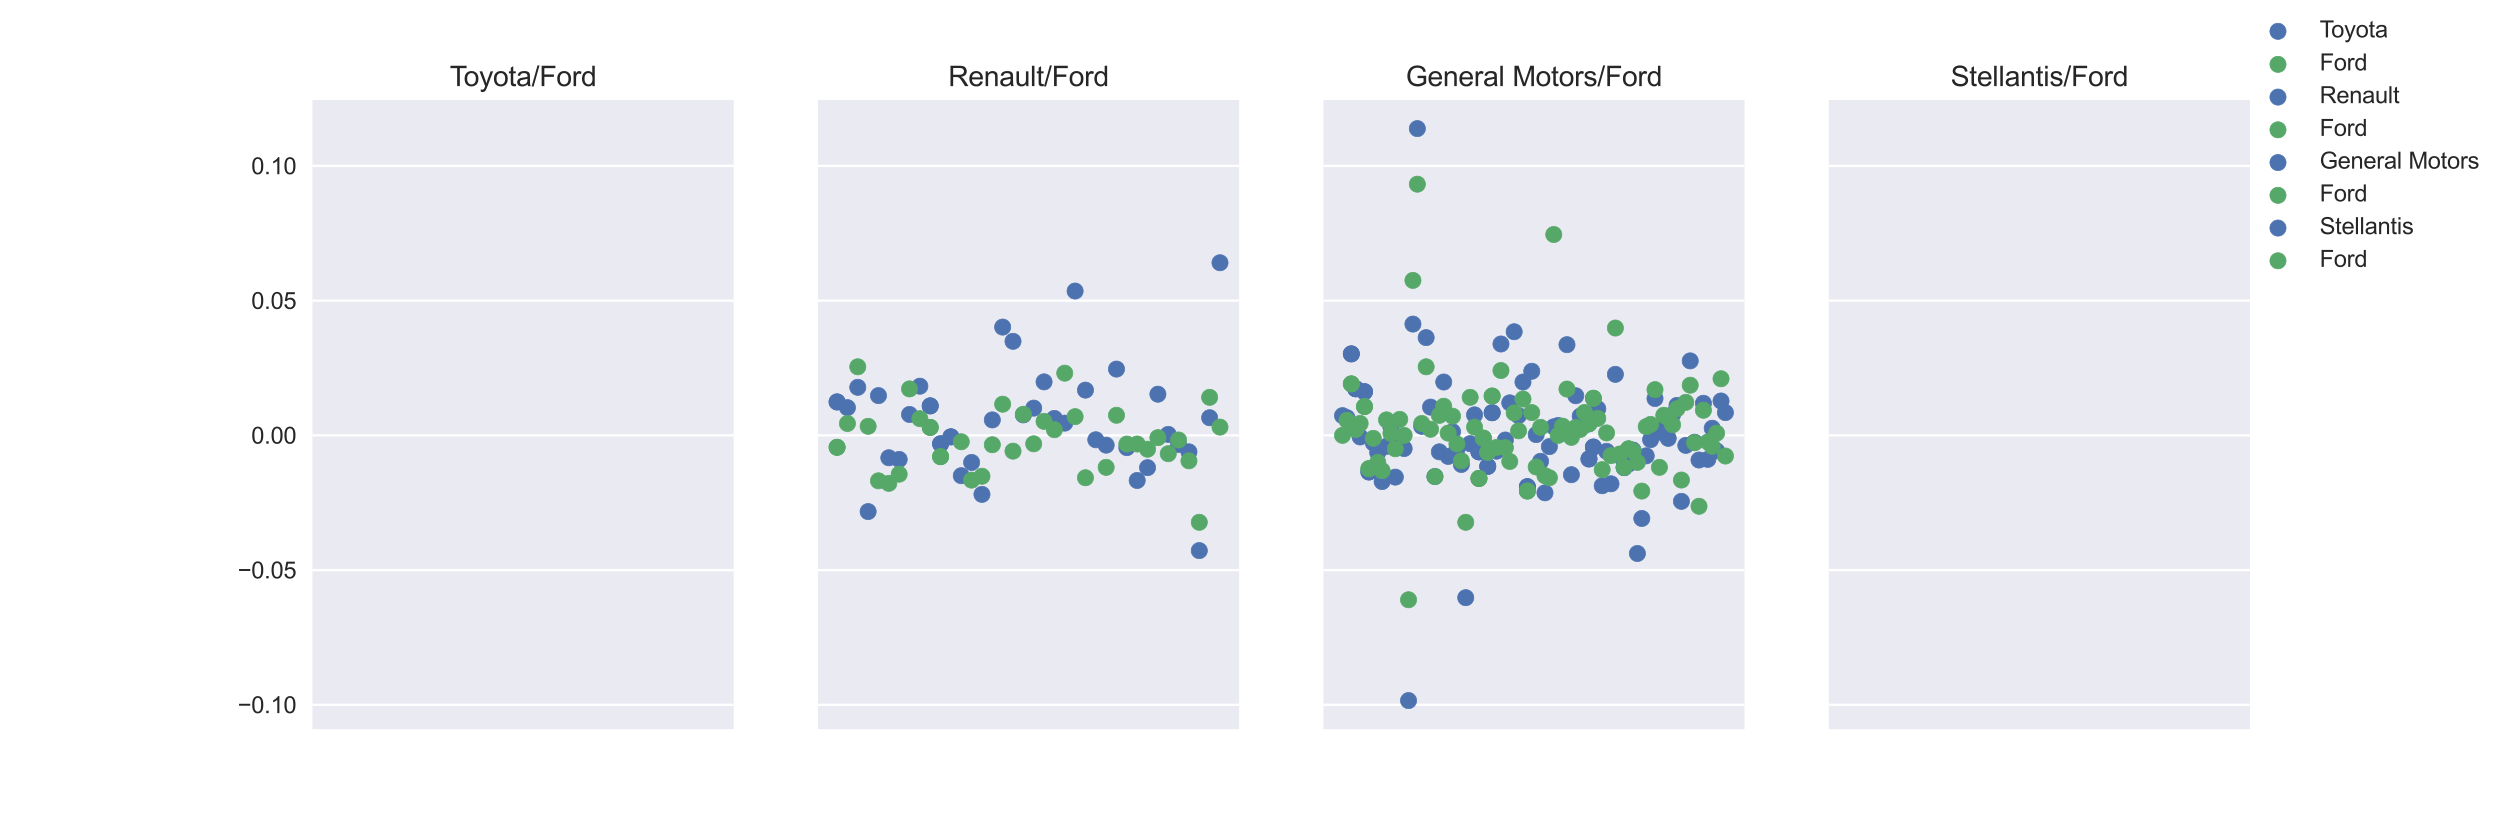 <?xml version="1.0" encoding="utf-8" standalone="no"?>
<!DOCTYPE svg PUBLIC "-//W3C//DTD SVG 1.1//EN"
  "http://www.w3.org/Graphics/SVG/1.1/DTD/svg11.dtd">
<svg height="360pt" version="1.1" viewBox="0 0 1080 360" width="1080pt" xmlns="http://www.w3.org/2000/svg" xmlns:xlink="http://www.w3.org/1999/xlink">
 <defs>
  <style type="text/css">*{stroke-linecap:butt;stroke-linejoin:round;}</style>
 </defs>
 <g id="figure_1">
  <g id="patch_1">
   <path d="M 0 360 
L 1080 360 
L 1080 0 
L 0 0 
z
" style="fill:#ffffff;"/>
  </g>
  <g id="axes_1">
   <g id="patch_2">
    <path d="M 135 315 
L 316.957 315 
L 316.957 43.2 
L 135 43.2 
z
" style="fill:#eaeaf2;"/>
   </g>
   <g id="matplotlib.axis_1">
    <g id="ytick_1">
     <g id="line2d_1">
      <path clip-path="url(#p68b936bb75)" d="M 135 304.484 
L 316.957 304.484 
" style="fill:none;stroke:#ffffff;stroke-linecap:round;"/>
     </g>
     <g id="line2d_2"/>
     <g id="text_1">
      <!-- −0.10 -->
      <g style="fill:#262626;" transform="translate(102.698 308.063)scale(0.1 -0.1)">
       <defs>
        <path d="M 3381 1997 
L 356 1997 
L 356 2522 
L 3381 2522 
L 3381 1997 
z
" id="ArialMT-2212" transform="scale(0.016)"/>
        <path d="M 266 2259 
Q 266 3072 433 3567 
Q 600 4063 929 4331 
Q 1259 4600 1759 4600 
Q 2128 4600 2406 4451 
Q 2684 4303 2865 4023 
Q 3047 3744 3150 3342 
Q 3253 2941 3253 2259 
Q 3253 1453 3087 958 
Q 2922 463 2592 192 
Q 2263 -78 1759 -78 
Q 1097 -78 719 397 
Q 266 969 266 2259 
z
M 844 2259 
Q 844 1131 1108 757 
Q 1372 384 1759 384 
Q 2147 384 2411 759 
Q 2675 1134 2675 2259 
Q 2675 3391 2411 3762 
Q 2147 4134 1753 4134 
Q 1366 4134 1134 3806 
Q 844 3388 844 2259 
z
" id="ArialMT-30" transform="scale(0.016)"/>
        <path d="M 581 0 
L 581 641 
L 1222 641 
L 1222 0 
L 581 0 
z
" id="ArialMT-2e" transform="scale(0.016)"/>
        <path d="M 2384 0 
L 1822 0 
L 1822 3584 
Q 1619 3391 1289 3197 
Q 959 3003 697 2906 
L 697 3450 
Q 1169 3672 1522 3987 
Q 1875 4303 2022 4600 
L 2384 4600 
L 2384 0 
z
" id="ArialMT-31" transform="scale(0.016)"/>
       </defs>
       <use xlink:href="#ArialMT-2212"/>
       <use x="58.398" xlink:href="#ArialMT-30"/>
       <use x="114.014" xlink:href="#ArialMT-2e"/>
       <use x="141.797" xlink:href="#ArialMT-31"/>
       <use x="197.412" xlink:href="#ArialMT-30"/>
      </g>
     </g>
    </g>
    <g id="ytick_2">
     <g id="line2d_3">
      <path clip-path="url(#p68b936bb75)" d="M 135 246.281 
L 316.957 246.281 
" style="fill:none;stroke:#ffffff;stroke-linecap:round;"/>
     </g>
     <g id="line2d_4"/>
     <g id="text_2">
      <!-- −0.05 -->
      <g style="fill:#262626;" transform="translate(102.698 249.86)scale(0.1 -0.1)">
       <defs>
        <path d="M 266 1200 
L 856 1250 
Q 922 819 1161 601 
Q 1400 384 1738 384 
Q 2144 384 2425 690 
Q 2706 997 2706 1503 
Q 2706 1984 2436 2262 
Q 2166 2541 1728 2541 
Q 1456 2541 1237 2417 
Q 1019 2294 894 2097 
L 366 2166 
L 809 4519 
L 3088 4519 
L 3088 3981 
L 1259 3981 
L 1013 2750 
Q 1425 3038 1878 3038 
Q 2478 3038 2890 2622 
Q 3303 2206 3303 1553 
Q 3303 931 2941 478 
Q 2500 -78 1738 -78 
Q 1113 -78 717 272 
Q 322 622 266 1200 
z
" id="ArialMT-35" transform="scale(0.016)"/>
       </defs>
       <use xlink:href="#ArialMT-2212"/>
       <use x="58.398" xlink:href="#ArialMT-30"/>
       <use x="114.014" xlink:href="#ArialMT-2e"/>
       <use x="141.797" xlink:href="#ArialMT-30"/>
       <use x="197.412" xlink:href="#ArialMT-35"/>
      </g>
     </g>
    </g>
    <g id="ytick_3">
     <g id="line2d_5">
      <path clip-path="url(#p68b936bb75)" d="M 135 188.078 
L 316.957 188.078 
" style="fill:none;stroke:#ffffff;stroke-linecap:round;"/>
     </g>
     <g id="line2d_6"/>
     <g id="text_3">
      <!-- 0.00 -->
      <g style="fill:#262626;" transform="translate(108.539 191.657)scale(0.1 -0.1)">
       <use xlink:href="#ArialMT-30"/>
       <use x="55.615" xlink:href="#ArialMT-2e"/>
       <use x="83.398" xlink:href="#ArialMT-30"/>
       <use x="139.014" xlink:href="#ArialMT-30"/>
      </g>
     </g>
    </g>
    <g id="ytick_4">
     <g id="line2d_7">
      <path clip-path="url(#p68b936bb75)" d="M 135 129.875 
L 316.957 129.875 
" style="fill:none;stroke:#ffffff;stroke-linecap:round;"/>
     </g>
     <g id="line2d_8"/>
     <g id="text_4">
      <!-- 0.05 -->
      <g style="fill:#262626;" transform="translate(108.539 133.454)scale(0.1 -0.1)">
       <use xlink:href="#ArialMT-30"/>
       <use x="55.615" xlink:href="#ArialMT-2e"/>
       <use x="83.398" xlink:href="#ArialMT-30"/>
       <use x="139.014" xlink:href="#ArialMT-35"/>
      </g>
     </g>
    </g>
    <g id="ytick_5">
     <g id="line2d_9">
      <path clip-path="url(#p68b936bb75)" d="M 135 71.672 
L 316.957 71.672 
" style="fill:none;stroke:#ffffff;stroke-linecap:round;"/>
     </g>
     <g id="line2d_10"/>
     <g id="text_5">
      <!-- 0.10 -->
      <g style="fill:#262626;" transform="translate(108.539 75.251)scale(0.1 -0.1)">
       <use xlink:href="#ArialMT-30"/>
       <use x="55.615" xlink:href="#ArialMT-2e"/>
       <use x="83.398" xlink:href="#ArialMT-31"/>
       <use x="139.014" xlink:href="#ArialMT-30"/>
      </g>
     </g>
    </g>
   </g>
   <g id="PathCollection_1"/>
   <g id="PathCollection_2"/>
   <g id="patch_3">
    <path d="M 135 315 
L 135 43.2 
" style="fill:none;"/>
   </g>
   <g id="patch_4">
    <path d="M 316.957 315 
L 316.957 43.2 
" style="fill:none;"/>
   </g>
   <g id="patch_5">
    <path d="M 135 315 
L 316.957 315 
" style="fill:none;"/>
   </g>
   <g id="patch_6">
    <path d="M 135 43.2 
L 316.957 43.2 
" style="fill:none;"/>
   </g>
   <g id="text_6">
    <!-- Toyota/Ford -->
    <g style="fill:#262626;" transform="translate(194.302 37.2)scale(0.12 -0.12)">
     <defs>
      <path d="M 1659 0 
L 1659 4041 
L 150 4041 
L 150 4581 
L 3781 4581 
L 3781 4041 
L 2266 4041 
L 2266 0 
L 1659 0 
z
" id="ArialMT-54" transform="scale(0.016)"/>
      <path d="M 213 1659 
Q 213 2581 725 3025 
Q 1153 3394 1769 3394 
Q 2453 3394 2887 2945 
Q 3322 2497 3322 1706 
Q 3322 1066 3130 698 
Q 2938 331 2570 128 
Q 2203 -75 1769 -75 
Q 1072 -75 642 372 
Q 213 819 213 1659 
z
M 791 1659 
Q 791 1022 1069 705 
Q 1347 388 1769 388 
Q 2188 388 2466 706 
Q 2744 1025 2744 1678 
Q 2744 2294 2464 2611 
Q 2184 2928 1769 2928 
Q 1347 2928 1069 2612 
Q 791 2297 791 1659 
z
" id="ArialMT-6f" transform="scale(0.016)"/>
      <path d="M 397 -1278 
L 334 -750 
Q 519 -800 656 -800 
Q 844 -800 956 -737 
Q 1069 -675 1141 -563 
Q 1194 -478 1313 -144 
Q 1328 -97 1363 -6 
L 103 3319 
L 709 3319 
L 1400 1397 
Q 1534 1031 1641 628 
Q 1738 1016 1872 1384 
L 2581 3319 
L 3144 3319 
L 1881 -56 
Q 1678 -603 1566 -809 
Q 1416 -1088 1222 -1217 
Q 1028 -1347 759 -1347 
Q 597 -1347 397 -1278 
z
" id="ArialMT-79" transform="scale(0.016)"/>
      <path d="M 1650 503 
L 1731 6 
Q 1494 -44 1306 -44 
Q 1000 -44 831 53 
Q 663 150 594 308 
Q 525 466 525 972 
L 525 2881 
L 113 2881 
L 113 3319 
L 525 3319 
L 525 4141 
L 1084 4478 
L 1084 3319 
L 1650 3319 
L 1650 2881 
L 1084 2881 
L 1084 941 
Q 1084 700 1114 631 
Q 1144 563 1211 522 
Q 1278 481 1403 481 
Q 1497 481 1650 503 
z
" id="ArialMT-74" transform="scale(0.016)"/>
      <path d="M 2588 409 
Q 2275 144 1986 34 
Q 1697 -75 1366 -75 
Q 819 -75 525 192 
Q 231 459 231 875 
Q 231 1119 342 1320 
Q 453 1522 633 1644 
Q 813 1766 1038 1828 
Q 1203 1872 1538 1913 
Q 2219 1994 2541 2106 
Q 2544 2222 2544 2253 
Q 2544 2597 2384 2738 
Q 2169 2928 1744 2928 
Q 1347 2928 1158 2789 
Q 969 2650 878 2297 
L 328 2372 
Q 403 2725 575 2942 
Q 747 3159 1072 3276 
Q 1397 3394 1825 3394 
Q 2250 3394 2515 3294 
Q 2781 3194 2906 3042 
Q 3031 2891 3081 2659 
Q 3109 2516 3109 2141 
L 3109 1391 
Q 3109 606 3145 398 
Q 3181 191 3288 0 
L 2700 0 
Q 2613 175 2588 409 
z
M 2541 1666 
Q 2234 1541 1622 1453 
Q 1275 1403 1131 1340 
Q 988 1278 909 1158 
Q 831 1038 831 891 
Q 831 666 1001 516 
Q 1172 366 1500 366 
Q 1825 366 2078 508 
Q 2331 650 2450 897 
Q 2541 1088 2541 1459 
L 2541 1666 
z
" id="ArialMT-61" transform="scale(0.016)"/>
      <path d="M 0 -78 
L 1328 4659 
L 1778 4659 
L 453 -78 
L 0 -78 
z
" id="ArialMT-2f" transform="scale(0.016)"/>
      <path d="M 525 0 
L 525 4581 
L 3616 4581 
L 3616 4041 
L 1131 4041 
L 1131 2622 
L 3281 2622 
L 3281 2081 
L 1131 2081 
L 1131 0 
L 525 0 
z
" id="ArialMT-46" transform="scale(0.016)"/>
      <path d="M 416 0 
L 416 3319 
L 922 3319 
L 922 2816 
Q 1116 3169 1280 3281 
Q 1444 3394 1641 3394 
Q 1925 3394 2219 3213 
L 2025 2691 
Q 1819 2813 1613 2813 
Q 1428 2813 1281 2702 
Q 1134 2591 1072 2394 
Q 978 2094 978 1738 
L 978 0 
L 416 0 
z
" id="ArialMT-72" transform="scale(0.016)"/>
      <path d="M 2575 0 
L 2575 419 
Q 2259 -75 1647 -75 
Q 1250 -75 917 144 
Q 584 363 401 755 
Q 219 1147 219 1656 
Q 219 2153 384 2558 
Q 550 2963 881 3178 
Q 1213 3394 1622 3394 
Q 1922 3394 2156 3267 
Q 2391 3141 2538 2938 
L 2538 4581 
L 3097 4581 
L 3097 0 
L 2575 0 
z
M 797 1656 
Q 797 1019 1065 703 
Q 1334 388 1700 388 
Q 2069 388 2326 689 
Q 2584 991 2584 1609 
Q 2584 2291 2321 2609 
Q 2059 2928 1675 2928 
Q 1300 2928 1048 2622 
Q 797 2316 797 1656 
z
" id="ArialMT-64" transform="scale(0.016)"/>
     </defs>
     <use xlink:href="#ArialMT-54"/>
     <use x="49.959" xlink:href="#ArialMT-6f"/>
     <use x="105.574" xlink:href="#ArialMT-79"/>
     <use x="155.574" xlink:href="#ArialMT-6f"/>
     <use x="211.189" xlink:href="#ArialMT-74"/>
     <use x="238.973" xlink:href="#ArialMT-61"/>
     <use x="294.588" xlink:href="#ArialMT-2f"/>
     <use x="322.371" xlink:href="#ArialMT-46"/>
     <use x="383.455" xlink:href="#ArialMT-6f"/>
     <use x="439.07" xlink:href="#ArialMT-72"/>
     <use x="472.371" xlink:href="#ArialMT-64"/>
    </g>
   </g>
  </g>
  <g id="axes_2">
   <g id="patch_7">
    <path d="M 353.348 315 
L 535.304 315 
L 535.304 43.2 
L 353.348 43.2 
z
" style="fill:#eaeaf2;"/>
   </g>
   <g id="matplotlib.axis_2">
    <g id="ytick_6">
     <g id="line2d_11">
      <path clip-path="url(#p9847c00d80)" d="M 353.348 304.484 
L 535.304 304.484 
" style="fill:none;stroke:#ffffff;stroke-linecap:round;"/>
     </g>
     <g id="line2d_12"/>
    </g>
    <g id="ytick_7">
     <g id="line2d_13">
      <path clip-path="url(#p9847c00d80)" d="M 353.348 246.281 
L 535.304 246.281 
" style="fill:none;stroke:#ffffff;stroke-linecap:round;"/>
     </g>
     <g id="line2d_14"/>
    </g>
    <g id="ytick_8">
     <g id="line2d_15">
      <path clip-path="url(#p9847c00d80)" d="M 353.348 188.078 
L 535.304 188.078 
" style="fill:none;stroke:#ffffff;stroke-linecap:round;"/>
     </g>
     <g id="line2d_16"/>
    </g>
    <g id="ytick_9">
     <g id="line2d_17">
      <path clip-path="url(#p9847c00d80)" d="M 353.348 129.875 
L 535.304 129.875 
" style="fill:none;stroke:#ffffff;stroke-linecap:round;"/>
     </g>
     <g id="line2d_18"/>
    </g>
    <g id="ytick_10">
     <g id="line2d_19">
      <path clip-path="url(#p9847c00d80)" d="M 353.348 71.672 
L 535.304 71.672 
" style="fill:none;stroke:#ffffff;stroke-linecap:round;"/>
     </g>
     <g id="line2d_20"/>
    </g>
   </g>
   <g id="PathCollection_3">
    <defs>
     <path d="M 0 3.5 
C 0.928 3.5 1.819 3.131 2.475 2.475 
C 3.131 1.819 3.5 0.928 3.5 0 
C 3.5 -0.928 3.131 -1.819 2.475 -2.475 
C 1.819 -3.131 0.928 -3.5 0 -3.5 
C -0.928 -3.5 -1.819 -3.131 -2.475 -2.475 
C -3.131 -1.819 -3.5 -0.928 -3.5 0 
C -3.5 0.928 -3.131 1.819 -2.475 2.475 
C -1.819 3.131 -0.928 3.5 0 3.5 
z
" id="m5849cbc892" style="stroke:#4c72b0;stroke-width:0.3;"/>
    </defs>
    <g clip-path="url(#p9847c00d80)">
     <use style="fill:#4c72b0;stroke:#4c72b0;stroke-width:0.3;" x="361.619" xlink:href="#m5849cbc892" y="173.635"/>
     <use style="fill:#4c72b0;stroke:#4c72b0;stroke-width:0.3;" x="366.089" xlink:href="#m5849cbc892" y="176.101"/>
     <use style="fill:#4c72b0;stroke:#4c72b0;stroke-width:0.3;" x="370.56" xlink:href="#m5849cbc892" y="167.314"/>
     <use style="fill:#4c72b0;stroke:#4c72b0;stroke-width:0.3;" x="375.031" xlink:href="#m5849cbc892" y="221.002"/>
     <use style="fill:#4c72b0;stroke:#4c72b0;stroke-width:0.3;" x="379.501" xlink:href="#m5849cbc892" y="170.904"/>
     <use style="fill:#4c72b0;stroke:#4c72b0;stroke-width:0.3;" x="361.619" xlink:href="#m5849cbc892" y="173.635"/>
     <use style="fill:#4c72b0;stroke:#4c72b0;stroke-width:0.3;" x="383.972" xlink:href="#m5849cbc892" y="197.752"/>
     <use style="fill:#4c72b0;stroke:#4c72b0;stroke-width:0.3;" x="388.443" xlink:href="#m5849cbc892" y="198.472"/>
     <use style="fill:#4c72b0;stroke:#4c72b0;stroke-width:0.3;" x="392.913" xlink:href="#m5849cbc892" y="179.045"/>
     <use style="fill:#4c72b0;stroke:#4c72b0;stroke-width:0.3;" x="397.384" xlink:href="#m5849cbc892" y="166.835"/>
     <use style="fill:#4c72b0;stroke:#4c72b0;stroke-width:0.3;" x="401.855" xlink:href="#m5849cbc892" y="175.349"/>
     <use style="fill:#4c72b0;stroke:#4c72b0;stroke-width:0.3;" x="406.325" xlink:href="#m5849cbc892" y="191.725"/>
     <use style="fill:#4c72b0;stroke:#4c72b0;stroke-width:0.3;" x="410.796" xlink:href="#m5849cbc892" y="188.72"/>
     <use style="fill:#4c72b0;stroke:#4c72b0;stroke-width:0.3;" x="415.267" xlink:href="#m5849cbc892" y="205.5"/>
     <use style="fill:#4c72b0;stroke:#4c72b0;stroke-width:0.3;" x="419.737" xlink:href="#m5849cbc892" y="199.781"/>
     <use style="fill:#4c72b0;stroke:#4c72b0;stroke-width:0.3;" x="424.208" xlink:href="#m5849cbc892" y="213.569"/>
     <use style="fill:#4c72b0;stroke:#4c72b0;stroke-width:0.3;" x="428.679" xlink:href="#m5849cbc892" y="181.401"/>
     <use style="fill:#4c72b0;stroke:#4c72b0;stroke-width:0.3;" x="433.149" xlink:href="#m5849cbc892" y="141.304"/>
     <use style="fill:#4c72b0;stroke:#4c72b0;stroke-width:0.3;" x="437.62" xlink:href="#m5849cbc892" y="147.447"/>
     <use style="fill:#4c72b0;stroke:#4c72b0;stroke-width:0.3;" x="442.091" xlink:href="#m5849cbc892" y="179.236"/>
     <use style="fill:#4c72b0;stroke:#4c72b0;stroke-width:0.3;" x="401.855" xlink:href="#m5849cbc892" y="175.349"/>
     <use style="fill:#4c72b0;stroke:#4c72b0;stroke-width:0.3;" x="406.325" xlink:href="#m5849cbc892" y="191.725"/>
     <use style="fill:#4c72b0;stroke:#4c72b0;stroke-width:0.3;" x="410.796" xlink:href="#m5849cbc892" y="188.72"/>
     <use style="fill:#4c72b0;stroke:#4c72b0;stroke-width:0.3;" x="446.561" xlink:href="#m5849cbc892" y="176.309"/>
     <use style="fill:#4c72b0;stroke:#4c72b0;stroke-width:0.3;" x="451.032" xlink:href="#m5849cbc892" y="164.972"/>
     <use style="fill:#4c72b0;stroke:#4c72b0;stroke-width:0.3;" x="455.503" xlink:href="#m5849cbc892" y="180.754"/>
     <use style="fill:#4c72b0;stroke:#4c72b0;stroke-width:0.3;" x="459.973" xlink:href="#m5849cbc892" y="182.781"/>
     <use style="fill:#4c72b0;stroke:#4c72b0;stroke-width:0.3;" x="464.444" xlink:href="#m5849cbc892" y="125.738"/>
     <use style="fill:#4c72b0;stroke:#4c72b0;stroke-width:0.3;" x="468.915" xlink:href="#m5849cbc892" y="168.532"/>
     <use style="fill:#4c72b0;stroke:#4c72b0;stroke-width:0.3;" x="473.385" xlink:href="#m5849cbc892" y="189.984"/>
     <use style="fill:#4c72b0;stroke:#4c72b0;stroke-width:0.3;" x="477.856" xlink:href="#m5849cbc892" y="192.3"/>
     <use style="fill:#4c72b0;stroke:#4c72b0;stroke-width:0.3;" x="482.327" xlink:href="#m5849cbc892" y="159.442"/>
     <use style="fill:#4c72b0;stroke:#4c72b0;stroke-width:0.3;" x="486.798" xlink:href="#m5849cbc892" y="193.386"/>
     <use style="fill:#4c72b0;stroke:#4c72b0;stroke-width:0.3;" x="491.268" xlink:href="#m5849cbc892" y="207.562"/>
     <use style="fill:#4c72b0;stroke:#4c72b0;stroke-width:0.3;" x="495.739" xlink:href="#m5849cbc892" y="202.034"/>
     <use style="fill:#4c72b0;stroke:#4c72b0;stroke-width:0.3;" x="500.21" xlink:href="#m5849cbc892" y="170.288"/>
     <use style="fill:#4c72b0;stroke:#4c72b0;stroke-width:0.3;" x="504.68" xlink:href="#m5849cbc892" y="187.658"/>
     <use style="fill:#4c72b0;stroke:#4c72b0;stroke-width:0.3;" x="509.151" xlink:href="#m5849cbc892" y="192.001"/>
     <use style="fill:#4c72b0;stroke:#4c72b0;stroke-width:0.3;" x="513.622" xlink:href="#m5849cbc892" y="195.202"/>
     <use style="fill:#4c72b0;stroke:#4c72b0;stroke-width:0.3;" x="518.092" xlink:href="#m5849cbc892" y="237.859"/>
     <use style="fill:#4c72b0;stroke:#4c72b0;stroke-width:0.3;" x="522.563" xlink:href="#m5849cbc892" y="180.464"/>
     <use style="fill:#4c72b0;stroke:#4c72b0;stroke-width:0.3;" x="527.034" xlink:href="#m5849cbc892" y="113.512"/>
    </g>
   </g>
   <g id="PathCollection_4">
    <defs>
     <path d="M 0 3.5 
C 0.928 3.5 1.819 3.131 2.475 2.475 
C 3.131 1.819 3.5 0.928 3.5 0 
C 3.5 -0.928 3.131 -1.819 2.475 -2.475 
C 1.819 -3.131 0.928 -3.5 0 -3.5 
C -0.928 -3.5 -1.819 -3.131 -2.475 -2.475 
C -3.131 -1.819 -3.5 -0.928 -3.5 0 
C -3.5 0.928 -3.131 1.819 -2.475 2.475 
C -1.819 3.131 -0.928 3.5 0 3.5 
z
" id="mabfb6fee7a" style="stroke:#55a868;stroke-width:0.3;"/>
    </defs>
    <g clip-path="url(#p9847c00d80)">
     <use style="fill:#55a868;stroke:#55a868;stroke-width:0.3;" x="361.619" xlink:href="#mabfb6fee7a" y="193.229"/>
     <use style="fill:#55a868;stroke:#55a868;stroke-width:0.3;" x="366.089" xlink:href="#mabfb6fee7a" y="182.95"/>
     <use style="fill:#55a868;stroke:#55a868;stroke-width:0.3;" x="370.56" xlink:href="#mabfb6fee7a" y="158.462"/>
     <use style="fill:#55a868;stroke:#55a868;stroke-width:0.3;" x="375.031" xlink:href="#mabfb6fee7a" y="184.163"/>
     <use style="fill:#55a868;stroke:#55a868;stroke-width:0.3;" x="379.501" xlink:href="#mabfb6fee7a" y="207.719"/>
     <use style="fill:#55a868;stroke:#55a868;stroke-width:0.3;" x="361.619" xlink:href="#mabfb6fee7a" y="193.229"/>
     <use style="fill:#55a868;stroke:#55a868;stroke-width:0.3;" x="383.972" xlink:href="#mabfb6fee7a" y="208.799"/>
     <use style="fill:#55a868;stroke:#55a868;stroke-width:0.3;" x="388.443" xlink:href="#mabfb6fee7a" y="204.845"/>
     <use style="fill:#55a868;stroke:#55a868;stroke-width:0.3;" x="392.913" xlink:href="#mabfb6fee7a" y="168.008"/>
     <use style="fill:#55a868;stroke:#55a868;stroke-width:0.3;" x="397.384" xlink:href="#mabfb6fee7a" y="180.871"/>
     <use style="fill:#55a868;stroke:#55a868;stroke-width:0.3;" x="401.855" xlink:href="#mabfb6fee7a" y="184.638"/>
     <use style="fill:#55a868;stroke:#55a868;stroke-width:0.3;" x="406.325" xlink:href="#mabfb6fee7a" y="197.28"/>
     <use style="fill:#55a868;stroke:#55a868;stroke-width:0.3;" x="415.267" xlink:href="#mabfb6fee7a" y="190.847"/>
     <use style="fill:#55a868;stroke:#55a868;stroke-width:0.3;" x="419.737" xlink:href="#mabfb6fee7a" y="207.41"/>
     <use style="fill:#55a868;stroke:#55a868;stroke-width:0.3;" x="424.208" xlink:href="#mabfb6fee7a" y="205.736"/>
     <use style="fill:#55a868;stroke:#55a868;stroke-width:0.3;" x="428.679" xlink:href="#mabfb6fee7a" y="192.134"/>
     <use style="fill:#55a868;stroke:#55a868;stroke-width:0.3;" x="433.149" xlink:href="#mabfb6fee7a" y="174.605"/>
     <use style="fill:#55a868;stroke:#55a868;stroke-width:0.3;" x="437.62" xlink:href="#mabfb6fee7a" y="194.894"/>
     <use style="fill:#55a868;stroke:#55a868;stroke-width:0.3;" x="442.091" xlink:href="#mabfb6fee7a" y="178.975"/>
     <use style="fill:#55a868;stroke:#55a868;stroke-width:0.3;" x="401.855" xlink:href="#mabfb6fee7a" y="184.638"/>
     <use style="fill:#55a868;stroke:#55a868;stroke-width:0.3;" x="406.325" xlink:href="#mabfb6fee7a" y="197.28"/>
     <use style="fill:#55a868;stroke:#55a868;stroke-width:0.3;" x="446.561" xlink:href="#mabfb6fee7a" y="191.728"/>
     <use style="fill:#55a868;stroke:#55a868;stroke-width:0.3;" x="451.032" xlink:href="#mabfb6fee7a" y="182.015"/>
     <use style="fill:#55a868;stroke:#55a868;stroke-width:0.3;" x="455.503" xlink:href="#mabfb6fee7a" y="185.64"/>
     <use style="fill:#55a868;stroke:#55a868;stroke-width:0.3;" x="459.973" xlink:href="#mabfb6fee7a" y="161.206"/>
     <use style="fill:#55a868;stroke:#55a868;stroke-width:0.3;" x="464.444" xlink:href="#mabfb6fee7a" y="179.994"/>
     <use style="fill:#55a868;stroke:#55a868;stroke-width:0.3;" x="468.915" xlink:href="#mabfb6fee7a" y="206.394"/>
     <use style="fill:#55a868;stroke:#55a868;stroke-width:0.3;" x="477.856" xlink:href="#mabfb6fee7a" y="201.891"/>
     <use style="fill:#55a868;stroke:#55a868;stroke-width:0.3;" x="482.327" xlink:href="#mabfb6fee7a" y="179.391"/>
     <use style="fill:#55a868;stroke:#55a868;stroke-width:0.3;" x="486.798" xlink:href="#mabfb6fee7a" y="191.829"/>
     <use style="fill:#55a868;stroke:#55a868;stroke-width:0.3;" x="491.268" xlink:href="#mabfb6fee7a" y="191.817"/>
     <use style="fill:#55a868;stroke:#55a868;stroke-width:0.3;" x="495.739" xlink:href="#mabfb6fee7a" y="194.058"/>
     <use style="fill:#55a868;stroke:#55a868;stroke-width:0.3;" x="500.21" xlink:href="#mabfb6fee7a" y="189.07"/>
     <use style="fill:#55a868;stroke:#55a868;stroke-width:0.3;" x="504.68" xlink:href="#mabfb6fee7a" y="196.004"/>
     <use style="fill:#55a868;stroke:#55a868;stroke-width:0.3;" x="509.151" xlink:href="#mabfb6fee7a" y="190.071"/>
     <use style="fill:#55a868;stroke:#55a868;stroke-width:0.3;" x="513.622" xlink:href="#mabfb6fee7a" y="199.083"/>
     <use style="fill:#55a868;stroke:#55a868;stroke-width:0.3;" x="518.092" xlink:href="#mabfb6fee7a" y="225.629"/>
     <use style="fill:#55a868;stroke:#55a868;stroke-width:0.3;" x="522.563" xlink:href="#mabfb6fee7a" y="171.65"/>
     <use style="fill:#55a868;stroke:#55a868;stroke-width:0.3;" x="527.034" xlink:href="#mabfb6fee7a" y="184.507"/>
    </g>
   </g>
   <g id="patch_8">
    <path d="M 353.348 315 
L 353.348 43.2 
" style="fill:none;"/>
   </g>
   <g id="patch_9">
    <path d="M 535.304 315 
L 535.304 43.2 
" style="fill:none;"/>
   </g>
   <g id="patch_10">
    <path d="M 353.348 315 
L 535.304 315 
" style="fill:none;"/>
   </g>
   <g id="patch_11">
    <path d="M 353.348 43.2 
L 535.304 43.2 
" style="fill:none;"/>
   </g>
   <g id="text_7">
    <!-- Renault/Ford -->
    <g style="fill:#262626;" transform="translate(409.644 37.2)scale(0.12 -0.12)">
     <defs>
      <path d="M 503 0 
L 503 4581 
L 2534 4581 
Q 3147 4581 3465 4457 
Q 3784 4334 3975 4021 
Q 4166 3709 4166 3331 
Q 4166 2844 3850 2509 
Q 3534 2175 2875 2084 
Q 3116 1969 3241 1856 
Q 3506 1613 3744 1247 
L 4541 0 
L 3778 0 
L 3172 953 
Q 2906 1366 2734 1584 
Q 2563 1803 2427 1890 
Q 2291 1978 2150 2013 
Q 2047 2034 1813 2034 
L 1109 2034 
L 1109 0 
L 503 0 
z
M 1109 2559 
L 2413 2559 
Q 2828 2559 3062 2645 
Q 3297 2731 3419 2920 
Q 3541 3109 3541 3331 
Q 3541 3656 3305 3865 
Q 3069 4075 2559 4075 
L 1109 4075 
L 1109 2559 
z
" id="ArialMT-52" transform="scale(0.016)"/>
      <path d="M 2694 1069 
L 3275 997 
Q 3138 488 2766 206 
Q 2394 -75 1816 -75 
Q 1088 -75 661 373 
Q 234 822 234 1631 
Q 234 2469 665 2931 
Q 1097 3394 1784 3394 
Q 2450 3394 2872 2941 
Q 3294 2488 3294 1666 
Q 3294 1616 3291 1516 
L 816 1516 
Q 847 969 1125 678 
Q 1403 388 1819 388 
Q 2128 388 2347 550 
Q 2566 713 2694 1069 
z
M 847 1978 
L 2700 1978 
Q 2663 2397 2488 2606 
Q 2219 2931 1791 2931 
Q 1403 2931 1139 2672 
Q 875 2413 847 1978 
z
" id="ArialMT-65" transform="scale(0.016)"/>
      <path d="M 422 0 
L 422 3319 
L 928 3319 
L 928 2847 
Q 1294 3394 1984 3394 
Q 2284 3394 2536 3286 
Q 2788 3178 2913 3003 
Q 3038 2828 3088 2588 
Q 3119 2431 3119 2041 
L 3119 0 
L 2556 0 
L 2556 2019 
Q 2556 2363 2490 2533 
Q 2425 2703 2258 2804 
Q 2091 2906 1866 2906 
Q 1506 2906 1245 2678 
Q 984 2450 984 1813 
L 984 0 
L 422 0 
z
" id="ArialMT-6e" transform="scale(0.016)"/>
      <path d="M 2597 0 
L 2597 488 
Q 2209 -75 1544 -75 
Q 1250 -75 995 37 
Q 741 150 617 320 
Q 494 491 444 738 
Q 409 903 409 1263 
L 409 3319 
L 972 3319 
L 972 1478 
Q 972 1038 1006 884 
Q 1059 663 1231 536 
Q 1403 409 1656 409 
Q 1909 409 2131 539 
Q 2353 669 2445 892 
Q 2538 1116 2538 1541 
L 2538 3319 
L 3100 3319 
L 3100 0 
L 2597 0 
z
" id="ArialMT-75" transform="scale(0.016)"/>
      <path d="M 409 0 
L 409 4581 
L 972 4581 
L 972 0 
L 409 0 
z
" id="ArialMT-6c" transform="scale(0.016)"/>
     </defs>
     <use xlink:href="#ArialMT-52"/>
     <use x="72.217" xlink:href="#ArialMT-65"/>
     <use x="127.832" xlink:href="#ArialMT-6e"/>
     <use x="183.447" xlink:href="#ArialMT-61"/>
     <use x="239.062" xlink:href="#ArialMT-75"/>
     <use x="294.678" xlink:href="#ArialMT-6c"/>
     <use x="316.895" xlink:href="#ArialMT-74"/>
     <use x="344.678" xlink:href="#ArialMT-2f"/>
     <use x="372.461" xlink:href="#ArialMT-46"/>
     <use x="433.545" xlink:href="#ArialMT-6f"/>
     <use x="489.16" xlink:href="#ArialMT-72"/>
     <use x="522.461" xlink:href="#ArialMT-64"/>
    </g>
   </g>
  </g>
  <g id="axes_3">
   <g id="patch_12">
    <path d="M 571.696 315 
L 753.652 315 
L 753.652 43.2 
L 571.696 43.2 
z
" style="fill:#eaeaf2;"/>
   </g>
   <g id="matplotlib.axis_3">
    <g id="ytick_11">
     <g id="line2d_21">
      <path clip-path="url(#pdcb164e972)" d="M 571.696 304.484 
L 753.652 304.484 
" style="fill:none;stroke:#ffffff;stroke-linecap:round;"/>
     </g>
     <g id="line2d_22"/>
    </g>
    <g id="ytick_12">
     <g id="line2d_23">
      <path clip-path="url(#pdcb164e972)" d="M 571.696 246.281 
L 753.652 246.281 
" style="fill:none;stroke:#ffffff;stroke-linecap:round;"/>
     </g>
     <g id="line2d_24"/>
    </g>
    <g id="ytick_13">
     <g id="line2d_25">
      <path clip-path="url(#pdcb164e972)" d="M 571.696 188.078 
L 753.652 188.078 
" style="fill:none;stroke:#ffffff;stroke-linecap:round;"/>
     </g>
     <g id="line2d_26"/>
    </g>
    <g id="ytick_14">
     <g id="line2d_27">
      <path clip-path="url(#pdcb164e972)" d="M 571.696 129.875 
L 753.652 129.875 
" style="fill:none;stroke:#ffffff;stroke-linecap:round;"/>
     </g>
     <g id="line2d_28"/>
    </g>
    <g id="ytick_15">
     <g id="line2d_29">
      <path clip-path="url(#pdcb164e972)" d="M 571.696 71.672 
L 753.652 71.672 
" style="fill:none;stroke:#ffffff;stroke-linecap:round;"/>
     </g>
     <g id="line2d_30"/>
    </g>
   </g>
   <g id="PathCollection_5">
    <g clip-path="url(#pdcb164e972)">
     <use style="fill:#4c72b0;stroke:#4c72b0;stroke-width:0.3;" x="579.966" xlink:href="#m5849cbc892" y="179.558"/>
     <use style="fill:#4c72b0;stroke:#4c72b0;stroke-width:0.3;" x="581.868" xlink:href="#m5849cbc892" y="180.449"/>
     <use style="fill:#4c72b0;stroke:#4c72b0;stroke-width:0.3;" x="583.769" xlink:href="#m5849cbc892" y="152.881"/>
     <use style="fill:#4c72b0;stroke:#4c72b0;stroke-width:0.3;" x="585.67" xlink:href="#m5849cbc892" y="167.951"/>
     <use style="fill:#4c72b0;stroke:#4c72b0;stroke-width:0.3;" x="587.572" xlink:href="#m5849cbc892" y="188.764"/>
     <use style="fill:#4c72b0;stroke:#4c72b0;stroke-width:0.3;" x="589.473" xlink:href="#m5849cbc892" y="169.215"/>
     <use style="fill:#4c72b0;stroke:#4c72b0;stroke-width:0.3;" x="591.374" xlink:href="#m5849cbc892" y="203.893"/>
     <use style="fill:#4c72b0;stroke:#4c72b0;stroke-width:0.3;" x="593.276" xlink:href="#m5849cbc892" y="191.329"/>
     <use style="fill:#4c72b0;stroke:#4c72b0;stroke-width:0.3;" x="595.177" xlink:href="#m5849cbc892" y="195.534"/>
     <use style="fill:#4c72b0;stroke:#4c72b0;stroke-width:0.3;" x="597.078" xlink:href="#m5849cbc892" y="208.04"/>
     <use style="fill:#4c72b0;stroke:#4c72b0;stroke-width:0.3;" x="598.98" xlink:href="#m5849cbc892" y="192.803"/>
     <use style="fill:#4c72b0;stroke:#4c72b0;stroke-width:0.3;" x="600.881" xlink:href="#m5849cbc892" y="184.459"/>
     <use style="fill:#4c72b0;stroke:#4c72b0;stroke-width:0.3;" x="602.782" xlink:href="#m5849cbc892" y="206.116"/>
     <use style="fill:#4c72b0;stroke:#4c72b0;stroke-width:0.3;" x="604.684" xlink:href="#m5849cbc892" y="190.616"/>
     <use style="fill:#4c72b0;stroke:#4c72b0;stroke-width:0.3;" x="606.585" xlink:href="#m5849cbc892" y="193.775"/>
     <use style="fill:#4c72b0;stroke:#4c72b0;stroke-width:0.3;" x="608.486" xlink:href="#m5849cbc892" y="302.645"/>
     <use style="fill:#4c72b0;stroke:#4c72b0;stroke-width:0.3;" x="610.388" xlink:href="#m5849cbc892" y="140.005"/>
     <use style="fill:#4c72b0;stroke:#4c72b0;stroke-width:0.3;" x="612.289" xlink:href="#m5849cbc892" y="55.555"/>
     <use style="fill:#4c72b0;stroke:#4c72b0;stroke-width:0.3;" x="614.19" xlink:href="#m5849cbc892" y="184.17"/>
     <use style="fill:#4c72b0;stroke:#4c72b0;stroke-width:0.3;" x="616.092" xlink:href="#m5849cbc892" y="145.848"/>
     <use style="fill:#4c72b0;stroke:#4c72b0;stroke-width:0.3;" x="617.993" xlink:href="#m5849cbc892" y="175.871"/>
     <use style="fill:#4c72b0;stroke:#4c72b0;stroke-width:0.3;" x="589.473" xlink:href="#m5849cbc892" y="169.215"/>
     <use style="fill:#4c72b0;stroke:#4c72b0;stroke-width:0.3;" x="619.894" xlink:href="#m5849cbc892" y="205.858"/>
     <use style="fill:#4c72b0;stroke:#4c72b0;stroke-width:0.3;" x="621.795" xlink:href="#m5849cbc892" y="195.192"/>
     <use style="fill:#4c72b0;stroke:#4c72b0;stroke-width:0.3;" x="623.697" xlink:href="#m5849cbc892" y="165.033"/>
     <use style="fill:#4c72b0;stroke:#4c72b0;stroke-width:0.3;" x="625.598" xlink:href="#m5849cbc892" y="197.162"/>
     <use style="fill:#4c72b0;stroke:#4c72b0;stroke-width:0.3;" x="627.499" xlink:href="#m5849cbc892" y="186.509"/>
     <use style="fill:#4c72b0;stroke:#4c72b0;stroke-width:0.3;" x="629.401" xlink:href="#m5849cbc892" y="194.051"/>
     <use style="fill:#4c72b0;stroke:#4c72b0;stroke-width:0.3;" x="631.302" xlink:href="#m5849cbc892" y="200.647"/>
     <use style="fill:#4c72b0;stroke:#4c72b0;stroke-width:0.3;" x="633.203" xlink:href="#m5849cbc892" y="258.198"/>
     <use style="fill:#4c72b0;stroke:#4c72b0;stroke-width:0.3;" x="635.105" xlink:href="#m5849cbc892" y="191.662"/>
     <use style="fill:#4c72b0;stroke:#4c72b0;stroke-width:0.3;" x="637.006" xlink:href="#m5849cbc892" y="179.215"/>
     <use style="fill:#4c72b0;stroke:#4c72b0;stroke-width:0.3;" x="638.907" xlink:href="#m5849cbc892" y="195.186"/>
     <use style="fill:#4c72b0;stroke:#4c72b0;stroke-width:0.3;" x="640.809" xlink:href="#m5849cbc892" y="194.822"/>
     <use style="fill:#4c72b0;stroke:#4c72b0;stroke-width:0.3;" x="642.71" xlink:href="#m5849cbc892" y="201.487"/>
     <use style="fill:#4c72b0;stroke:#4c72b0;stroke-width:0.3;" x="644.611" xlink:href="#m5849cbc892" y="178.294"/>
     <use style="fill:#4c72b0;stroke:#4c72b0;stroke-width:0.3;" x="646.513" xlink:href="#m5849cbc892" y="194.912"/>
     <use style="fill:#4c72b0;stroke:#4c72b0;stroke-width:0.3;" x="648.414" xlink:href="#m5849cbc892" y="148.608"/>
     <use style="fill:#4c72b0;stroke:#4c72b0;stroke-width:0.3;" x="650.315" xlink:href="#m5849cbc892" y="190.087"/>
     <use style="fill:#4c72b0;stroke:#4c72b0;stroke-width:0.3;" x="652.217" xlink:href="#m5849cbc892" y="174.034"/>
     <use style="fill:#4c72b0;stroke:#4c72b0;stroke-width:0.3;" x="638.907" xlink:href="#m5849cbc892" y="195.186"/>
     <use style="fill:#4c72b0;stroke:#4c72b0;stroke-width:0.3;" x="640.809" xlink:href="#m5849cbc892" y="194.822"/>
     <use style="fill:#4c72b0;stroke:#4c72b0;stroke-width:0.3;" x="654.118" xlink:href="#m5849cbc892" y="143.317"/>
     <use style="fill:#4c72b0;stroke:#4c72b0;stroke-width:0.3;" x="656.019" xlink:href="#m5849cbc892" y="179.539"/>
     <use style="fill:#4c72b0;stroke:#4c72b0;stroke-width:0.3;" x="657.921" xlink:href="#m5849cbc892" y="165.047"/>
     <use style="fill:#4c72b0;stroke:#4c72b0;stroke-width:0.3;" x="583.769" xlink:href="#m5849cbc892" y="152.881"/>
     <use style="fill:#4c72b0;stroke:#4c72b0;stroke-width:0.3;" x="585.67" xlink:href="#m5849cbc892" y="167.951"/>
     <use style="fill:#4c72b0;stroke:#4c72b0;stroke-width:0.3;" x="659.822" xlink:href="#m5849cbc892" y="210.238"/>
     <use style="fill:#4c72b0;stroke:#4c72b0;stroke-width:0.3;" x="644.611" xlink:href="#m5849cbc892" y="178.294"/>
     <use style="fill:#4c72b0;stroke:#4c72b0;stroke-width:0.3;" x="661.723" xlink:href="#m5849cbc892" y="160.385"/>
     <use style="fill:#4c72b0;stroke:#4c72b0;stroke-width:0.3;" x="663.625" xlink:href="#m5849cbc892" y="187.752"/>
     <use style="fill:#4c72b0;stroke:#4c72b0;stroke-width:0.3;" x="665.526" xlink:href="#m5849cbc892" y="199.282"/>
     <use style="fill:#4c72b0;stroke:#4c72b0;stroke-width:0.3;" x="667.427" xlink:href="#m5849cbc892" y="212.901"/>
     <use style="fill:#4c72b0;stroke:#4c72b0;stroke-width:0.3;" x="669.329" xlink:href="#m5849cbc892" y="192.939"/>
     <use style="fill:#4c72b0;stroke:#4c72b0;stroke-width:0.3;" x="671.23" xlink:href="#m5849cbc892" y="184.376"/>
     <use style="fill:#4c72b0;stroke:#4c72b0;stroke-width:0.3;" x="673.131" xlink:href="#m5849cbc892" y="183.82"/>
     <use style="fill:#4c72b0;stroke:#4c72b0;stroke-width:0.3;" x="675.033" xlink:href="#m5849cbc892" y="186.434"/>
     <use style="fill:#4c72b0;stroke:#4c72b0;stroke-width:0.3;" x="676.934" xlink:href="#m5849cbc892" y="148.903"/>
     <use style="fill:#4c72b0;stroke:#4c72b0;stroke-width:0.3;" x="585.67" xlink:href="#m5849cbc892" y="167.951"/>
     <use style="fill:#4c72b0;stroke:#4c72b0;stroke-width:0.3;" x="659.822" xlink:href="#m5849cbc892" y="210.238"/>
     <use style="fill:#4c72b0;stroke:#4c72b0;stroke-width:0.3;" x="591.374" xlink:href="#m5849cbc892" y="203.893"/>
     <use style="fill:#4c72b0;stroke:#4c72b0;stroke-width:0.3;" x="678.835" xlink:href="#m5849cbc892" y="205.074"/>
     <use style="fill:#4c72b0;stroke:#4c72b0;stroke-width:0.3;" x="680.736" xlink:href="#m5849cbc892" y="170.97"/>
     <use style="fill:#4c72b0;stroke:#4c72b0;stroke-width:0.3;" x="682.638" xlink:href="#m5849cbc892" y="179.758"/>
     <use style="fill:#4c72b0;stroke:#4c72b0;stroke-width:0.3;" x="684.539" xlink:href="#m5849cbc892" y="183.678"/>
     <use style="fill:#4c72b0;stroke:#4c72b0;stroke-width:0.3;" x="686.44" xlink:href="#m5849cbc892" y="198.271"/>
     <use style="fill:#4c72b0;stroke:#4c72b0;stroke-width:0.3;" x="688.342" xlink:href="#m5849cbc892" y="193.131"/>
     <use style="fill:#4c72b0;stroke:#4c72b0;stroke-width:0.3;" x="690.243" xlink:href="#m5849cbc892" y="176.605"/>
     <use style="fill:#4c72b0;stroke:#4c72b0;stroke-width:0.3;" x="692.144" xlink:href="#m5849cbc892" y="209.849"/>
     <use style="fill:#4c72b0;stroke:#4c72b0;stroke-width:0.3;" x="694.046" xlink:href="#m5849cbc892" y="194.973"/>
     <use style="fill:#4c72b0;stroke:#4c72b0;stroke-width:0.3;" x="695.947" xlink:href="#m5849cbc892" y="209.009"/>
     <use style="fill:#4c72b0;stroke:#4c72b0;stroke-width:0.3;" x="697.848" xlink:href="#m5849cbc892" y="161.718"/>
     <use style="fill:#4c72b0;stroke:#4c72b0;stroke-width:0.3;" x="699.75" xlink:href="#m5849cbc892" y="196.979"/>
     <use style="fill:#4c72b0;stroke:#4c72b0;stroke-width:0.3;" x="701.651" xlink:href="#m5849cbc892" y="202.022"/>
     <use style="fill:#4c72b0;stroke:#4c72b0;stroke-width:0.3;" x="703.552" xlink:href="#m5849cbc892" y="200.374"/>
     <use style="fill:#4c72b0;stroke:#4c72b0;stroke-width:0.3;" x="705.454" xlink:href="#m5849cbc892" y="194.426"/>
     <use style="fill:#4c72b0;stroke:#4c72b0;stroke-width:0.3;" x="707.355" xlink:href="#m5849cbc892" y="239.103"/>
     <use style="fill:#4c72b0;stroke:#4c72b0;stroke-width:0.3;" x="709.256" xlink:href="#m5849cbc892" y="223.98"/>
     <use style="fill:#4c72b0;stroke:#4c72b0;stroke-width:0.3;" x="711.158" xlink:href="#m5849cbc892" y="196.919"/>
     <use style="fill:#4c72b0;stroke:#4c72b0;stroke-width:0.3;" x="713.059" xlink:href="#m5849cbc892" y="189.939"/>
     <use style="fill:#4c72b0;stroke:#4c72b0;stroke-width:0.3;" x="714.96" xlink:href="#m5849cbc892" y="172.165"/>
     <use style="fill:#4c72b0;stroke:#4c72b0;stroke-width:0.3;" x="716.862" xlink:href="#m5849cbc892" y="186.705"/>
     <use style="fill:#4c72b0;stroke:#4c72b0;stroke-width:0.3;" x="718.763" xlink:href="#m5849cbc892" y="184.641"/>
     <use style="fill:#4c72b0;stroke:#4c72b0;stroke-width:0.3;" x="720.664" xlink:href="#m5849cbc892" y="189.365"/>
     <use style="fill:#4c72b0;stroke:#4c72b0;stroke-width:0.3;" x="722.566" xlink:href="#m5849cbc892" y="179.079"/>
     <use style="fill:#4c72b0;stroke:#4c72b0;stroke-width:0.3;" x="724.467" xlink:href="#m5849cbc892" y="175.123"/>
     <use style="fill:#4c72b0;stroke:#4c72b0;stroke-width:0.3;" x="638.907" xlink:href="#m5849cbc892" y="195.186"/>
     <use style="fill:#4c72b0;stroke:#4c72b0;stroke-width:0.3;" x="640.809" xlink:href="#m5849cbc892" y="194.822"/>
     <use style="fill:#4c72b0;stroke:#4c72b0;stroke-width:0.3;" x="642.71" xlink:href="#m5849cbc892" y="201.487"/>
     <use style="fill:#4c72b0;stroke:#4c72b0;stroke-width:0.3;" x="686.44" xlink:href="#m5849cbc892" y="198.271"/>
     <use style="fill:#4c72b0;stroke:#4c72b0;stroke-width:0.3;" x="688.342" xlink:href="#m5849cbc892" y="193.131"/>
     <use style="fill:#4c72b0;stroke:#4c72b0;stroke-width:0.3;" x="726.368" xlink:href="#m5849cbc892" y="216.584"/>
     <use style="fill:#4c72b0;stroke:#4c72b0;stroke-width:0.3;" x="728.27" xlink:href="#m5849cbc892" y="192.403"/>
     <use style="fill:#4c72b0;stroke:#4c72b0;stroke-width:0.3;" x="730.171" xlink:href="#m5849cbc892" y="155.903"/>
     <use style="fill:#4c72b0;stroke:#4c72b0;stroke-width:0.3;" x="732.072" xlink:href="#m5849cbc892" y="191.032"/>
     <use style="fill:#4c72b0;stroke:#4c72b0;stroke-width:0.3;" x="733.973" xlink:href="#m5849cbc892" y="198.727"/>
     <use style="fill:#4c72b0;stroke:#4c72b0;stroke-width:0.3;" x="735.875" xlink:href="#m5849cbc892" y="174.21"/>
     <use style="fill:#4c72b0;stroke:#4c72b0;stroke-width:0.3;" x="737.776" xlink:href="#m5849cbc892" y="198.442"/>
     <use style="fill:#4c72b0;stroke:#4c72b0;stroke-width:0.3;" x="739.677" xlink:href="#m5849cbc892" y="184.997"/>
     <use style="fill:#4c72b0;stroke:#4c72b0;stroke-width:0.3;" x="741.579" xlink:href="#m5849cbc892" y="194.773"/>
     <use style="fill:#4c72b0;stroke:#4c72b0;stroke-width:0.3;" x="743.48" xlink:href="#m5849cbc892" y="173.23"/>
     <use style="fill:#4c72b0;stroke:#4c72b0;stroke-width:0.3;" x="745.381" xlink:href="#m5849cbc892" y="178.24"/>
     <use style="fill:#4c72b0;stroke:#4c72b0;stroke-width:0.3;" x="701.651" xlink:href="#m5849cbc892" y="202.022"/>
     <use style="fill:#4c72b0;stroke:#4c72b0;stroke-width:0.3;" x="703.552" xlink:href="#m5849cbc892" y="200.374"/>
    </g>
   </g>
   <g id="PathCollection_6">
    <g clip-path="url(#pdcb164e972)">
     <use style="fill:#55a868;stroke:#55a868;stroke-width:0.3;" x="579.966" xlink:href="#mabfb6fee7a" y="188.078"/>
     <use style="fill:#55a868;stroke:#55a868;stroke-width:0.3;" x="581.868" xlink:href="#mabfb6fee7a" y="181.575"/>
     <use style="fill:#55a868;stroke:#55a868;stroke-width:0.3;" x="583.769" xlink:href="#mabfb6fee7a" y="165.843"/>
     <use style="fill:#55a868;stroke:#55a868;stroke-width:0.3;" x="585.67" xlink:href="#mabfb6fee7a" y="185.411"/>
     <use style="fill:#55a868;stroke:#55a868;stroke-width:0.3;" x="587.572" xlink:href="#mabfb6fee7a" y="182.918"/>
     <use style="fill:#55a868;stroke:#55a868;stroke-width:0.3;" x="589.473" xlink:href="#mabfb6fee7a" y="175.64"/>
     <use style="fill:#55a868;stroke:#55a868;stroke-width:0.3;" x="591.374" xlink:href="#mabfb6fee7a" y="202.482"/>
     <use style="fill:#55a868;stroke:#55a868;stroke-width:0.3;" x="593.276" xlink:href="#mabfb6fee7a" y="189.372"/>
     <use style="fill:#55a868;stroke:#55a868;stroke-width:0.3;" x="595.177" xlink:href="#mabfb6fee7a" y="199.706"/>
     <use style="fill:#55a868;stroke:#55a868;stroke-width:0.3;" x="597.078" xlink:href="#mabfb6fee7a" y="203.328"/>
     <use style="fill:#55a868;stroke:#55a868;stroke-width:0.3;" x="598.98" xlink:href="#mabfb6fee7a" y="181.388"/>
     <use style="fill:#55a868;stroke:#55a868;stroke-width:0.3;" x="600.881" xlink:href="#mabfb6fee7a" y="187.237"/>
     <use style="fill:#55a868;stroke:#55a868;stroke-width:0.3;" x="602.782" xlink:href="#mabfb6fee7a" y="193.87"/>
     <use style="fill:#55a868;stroke:#55a868;stroke-width:0.3;" x="604.684" xlink:href="#mabfb6fee7a" y="181.163"/>
     <use style="fill:#55a868;stroke:#55a868;stroke-width:0.3;" x="606.585" xlink:href="#mabfb6fee7a" y="188.078"/>
     <use style="fill:#55a868;stroke:#55a868;stroke-width:0.3;" x="608.486" xlink:href="#mabfb6fee7a" y="259.106"/>
     <use style="fill:#55a868;stroke:#55a868;stroke-width:0.3;" x="610.388" xlink:href="#mabfb6fee7a" y="121.135"/>
     <use style="fill:#55a868;stroke:#55a868;stroke-width:0.3;" x="612.289" xlink:href="#mabfb6fee7a" y="79.564"/>
     <use style="fill:#55a868;stroke:#55a868;stroke-width:0.3;" x="614.19" xlink:href="#mabfb6fee7a" y="182.95"/>
     <use style="fill:#55a868;stroke:#55a868;stroke-width:0.3;" x="616.092" xlink:href="#mabfb6fee7a" y="158.462"/>
     <use style="fill:#55a868;stroke:#55a868;stroke-width:0.3;" x="617.993" xlink:href="#mabfb6fee7a" y="185.436"/>
     <use style="fill:#55a868;stroke:#55a868;stroke-width:0.3;" x="589.473" xlink:href="#mabfb6fee7a" y="175.64"/>
     <use style="fill:#55a868;stroke:#55a868;stroke-width:0.3;" x="619.894" xlink:href="#mabfb6fee7a" y="205.89"/>
     <use style="fill:#55a868;stroke:#55a868;stroke-width:0.3;" x="621.795" xlink:href="#mabfb6fee7a" y="179.427"/>
     <use style="fill:#55a868;stroke:#55a868;stroke-width:0.3;" x="623.697" xlink:href="#mabfb6fee7a" y="175.489"/>
     <use style="fill:#55a868;stroke:#55a868;stroke-width:0.3;" x="625.598" xlink:href="#mabfb6fee7a" y="187.099"/>
     <use style="fill:#55a868;stroke:#55a868;stroke-width:0.3;" x="627.499" xlink:href="#mabfb6fee7a" y="179.783"/>
     <use style="fill:#55a868;stroke:#55a868;stroke-width:0.3;" x="629.401" xlink:href="#mabfb6fee7a" y="191.791"/>
     <use style="fill:#55a868;stroke:#55a868;stroke-width:0.3;" x="631.302" xlink:href="#mabfb6fee7a" y="199.083"/>
     <use style="fill:#55a868;stroke:#55a868;stroke-width:0.3;" x="633.203" xlink:href="#mabfb6fee7a" y="225.629"/>
     <use style="fill:#55a868;stroke:#55a868;stroke-width:0.3;" x="635.105" xlink:href="#mabfb6fee7a" y="171.65"/>
     <use style="fill:#55a868;stroke:#55a868;stroke-width:0.3;" x="637.006" xlink:href="#mabfb6fee7a" y="184.507"/>
     <use style="fill:#55a868;stroke:#55a868;stroke-width:0.3;" x="638.907" xlink:href="#mabfb6fee7a" y="206.693"/>
     <use style="fill:#55a868;stroke:#55a868;stroke-width:0.3;" x="640.809" xlink:href="#mabfb6fee7a" y="189.3"/>
     <use style="fill:#55a868;stroke:#55a868;stroke-width:0.3;" x="642.71" xlink:href="#mabfb6fee7a" y="195.399"/>
     <use style="fill:#55a868;stroke:#55a868;stroke-width:0.3;" x="644.611" xlink:href="#mabfb6fee7a" y="171.102"/>
     <use style="fill:#55a868;stroke:#55a868;stroke-width:0.3;" x="646.513" xlink:href="#mabfb6fee7a" y="193.289"/>
     <use style="fill:#55a868;stroke:#55a868;stroke-width:0.3;" x="648.414" xlink:href="#mabfb6fee7a" y="160.066"/>
     <use style="fill:#55a868;stroke:#55a868;stroke-width:0.3;" x="650.315" xlink:href="#mabfb6fee7a" y="193.394"/>
     <use style="fill:#55a868;stroke:#55a868;stroke-width:0.3;" x="652.217" xlink:href="#mabfb6fee7a" y="199.355"/>
     <use style="fill:#55a868;stroke:#55a868;stroke-width:0.3;" x="638.907" xlink:href="#mabfb6fee7a" y="206.693"/>
     <use style="fill:#55a868;stroke:#55a868;stroke-width:0.3;" x="640.809" xlink:href="#mabfb6fee7a" y="189.3"/>
     <use style="fill:#55a868;stroke:#55a868;stroke-width:0.3;" x="654.118" xlink:href="#mabfb6fee7a" y="178.37"/>
     <use style="fill:#55a868;stroke:#55a868;stroke-width:0.3;" x="656.019" xlink:href="#mabfb6fee7a" y="186.12"/>
     <use style="fill:#55a868;stroke:#55a868;stroke-width:0.3;" x="657.921" xlink:href="#mabfb6fee7a" y="172.387"/>
     <use style="fill:#55a868;stroke:#55a868;stroke-width:0.3;" x="583.769" xlink:href="#mabfb6fee7a" y="165.843"/>
     <use style="fill:#55a868;stroke:#55a868;stroke-width:0.3;" x="585.67" xlink:href="#mabfb6fee7a" y="185.411"/>
     <use style="fill:#55a868;stroke:#55a868;stroke-width:0.3;" x="659.822" xlink:href="#mabfb6fee7a" y="212.135"/>
     <use style="fill:#55a868;stroke:#55a868;stroke-width:0.3;" x="644.611" xlink:href="#mabfb6fee7a" y="171.102"/>
     <use style="fill:#55a868;stroke:#55a868;stroke-width:0.3;" x="661.723" xlink:href="#mabfb6fee7a" y="178.234"/>
     <use style="fill:#55a868;stroke:#55a868;stroke-width:0.3;" x="663.625" xlink:href="#mabfb6fee7a" y="201.729"/>
     <use style="fill:#55a868;stroke:#55a868;stroke-width:0.3;" x="665.526" xlink:href="#mabfb6fee7a" y="184.604"/>
     <use style="fill:#55a868;stroke:#55a868;stroke-width:0.3;" x="667.427" xlink:href="#mabfb6fee7a" y="205.504"/>
     <use style="fill:#55a868;stroke:#55a868;stroke-width:0.3;" x="669.329" xlink:href="#mabfb6fee7a" y="206.392"/>
     <use style="fill:#55a868;stroke:#55a868;stroke-width:0.3;" x="671.23" xlink:href="#mabfb6fee7a" y="101.309"/>
     <use style="fill:#55a868;stroke:#55a868;stroke-width:0.3;" x="673.131" xlink:href="#mabfb6fee7a" y="188.078"/>
     <use style="fill:#55a868;stroke:#55a868;stroke-width:0.3;" x="675.033" xlink:href="#mabfb6fee7a" y="184.092"/>
     <use style="fill:#55a868;stroke:#55a868;stroke-width:0.3;" x="676.934" xlink:href="#mabfb6fee7a" y="168.077"/>
     <use style="fill:#55a868;stroke:#55a868;stroke-width:0.3;" x="585.67" xlink:href="#mabfb6fee7a" y="185.411"/>
     <use style="fill:#55a868;stroke:#55a868;stroke-width:0.3;" x="659.822" xlink:href="#mabfb6fee7a" y="212.135"/>
     <use style="fill:#55a868;stroke:#55a868;stroke-width:0.3;" x="591.374" xlink:href="#mabfb6fee7a" y="202.482"/>
     <use style="fill:#55a868;stroke:#55a868;stroke-width:0.3;" x="678.835" xlink:href="#mabfb6fee7a" y="188.932"/>
     <use style="fill:#55a868;stroke:#55a868;stroke-width:0.3;" x="680.736" xlink:href="#mabfb6fee7a" y="184.667"/>
     <use style="fill:#55a868;stroke:#55a868;stroke-width:0.3;" x="682.638" xlink:href="#mabfb6fee7a" y="185.512"/>
     <use style="fill:#55a868;stroke:#55a868;stroke-width:0.3;" x="684.539" xlink:href="#mabfb6fee7a" y="178.188"/>
     <use style="fill:#55a868;stroke:#55a868;stroke-width:0.3;" x="686.44" xlink:href="#mabfb6fee7a" y="183.091"/>
     <use style="fill:#55a868;stroke:#55a868;stroke-width:0.3;" x="688.342" xlink:href="#mabfb6fee7a" y="172.05"/>
     <use style="fill:#55a868;stroke:#55a868;stroke-width:0.3;" x="690.243" xlink:href="#mabfb6fee7a" y="180.717"/>
     <use style="fill:#55a868;stroke:#55a868;stroke-width:0.3;" x="692.144" xlink:href="#mabfb6fee7a" y="202.893"/>
     <use style="fill:#55a868;stroke:#55a868;stroke-width:0.3;" x="694.046" xlink:href="#mabfb6fee7a" y="187.033"/>
     <use style="fill:#55a868;stroke:#55a868;stroke-width:0.3;" x="695.947" xlink:href="#mabfb6fee7a" y="196.838"/>
     <use style="fill:#55a868;stroke:#55a868;stroke-width:0.3;" x="697.848" xlink:href="#mabfb6fee7a" y="141.709"/>
     <use style="fill:#55a868;stroke:#55a868;stroke-width:0.3;" x="699.75" xlink:href="#mabfb6fee7a" y="196.127"/>
     <use style="fill:#55a868;stroke:#55a868;stroke-width:0.3;" x="701.651" xlink:href="#mabfb6fee7a" y="201.854"/>
     <use style="fill:#55a868;stroke:#55a868;stroke-width:0.3;" x="703.552" xlink:href="#mabfb6fee7a" y="193.913"/>
     <use style="fill:#55a868;stroke:#55a868;stroke-width:0.3;" x="705.454" xlink:href="#mabfb6fee7a" y="194.852"/>
     <use style="fill:#55a868;stroke:#55a868;stroke-width:0.3;" x="707.355" xlink:href="#mabfb6fee7a" y="199.748"/>
     <use style="fill:#55a868;stroke:#55a868;stroke-width:0.3;" x="709.256" xlink:href="#mabfb6fee7a" y="212.149"/>
     <use style="fill:#55a868;stroke:#55a868;stroke-width:0.3;" x="711.158" xlink:href="#mabfb6fee7a" y="184.305"/>
     <use style="fill:#55a868;stroke:#55a868;stroke-width:0.3;" x="713.059" xlink:href="#mabfb6fee7a" y="183.346"/>
     <use style="fill:#55a868;stroke:#55a868;stroke-width:0.3;" x="714.96" xlink:href="#mabfb6fee7a" y="168.327"/>
     <use style="fill:#55a868;stroke:#55a868;stroke-width:0.3;" x="716.862" xlink:href="#mabfb6fee7a" y="201.891"/>
     <use style="fill:#55a868;stroke:#55a868;stroke-width:0.3;" x="718.763" xlink:href="#mabfb6fee7a" y="179.391"/>
     <use style="fill:#55a868;stroke:#55a868;stroke-width:0.3;" x="720.664" xlink:href="#mabfb6fee7a" y="180.5"/>
     <use style="fill:#55a868;stroke:#55a868;stroke-width:0.3;" x="722.566" xlink:href="#mabfb6fee7a" y="183.501"/>
     <use style="fill:#55a868;stroke:#55a868;stroke-width:0.3;" x="724.467" xlink:href="#mabfb6fee7a" y="176.591"/>
     <use style="fill:#55a868;stroke:#55a868;stroke-width:0.3;" x="638.907" xlink:href="#mabfb6fee7a" y="206.693"/>
     <use style="fill:#55a868;stroke:#55a868;stroke-width:0.3;" x="640.809" xlink:href="#mabfb6fee7a" y="189.3"/>
     <use style="fill:#55a868;stroke:#55a868;stroke-width:0.3;" x="642.71" xlink:href="#mabfb6fee7a" y="195.399"/>
     <use style="fill:#55a868;stroke:#55a868;stroke-width:0.3;" x="686.44" xlink:href="#mabfb6fee7a" y="183.091"/>
     <use style="fill:#55a868;stroke:#55a868;stroke-width:0.3;" x="688.342" xlink:href="#mabfb6fee7a" y="172.05"/>
     <use style="fill:#55a868;stroke:#55a868;stroke-width:0.3;" x="726.368" xlink:href="#mabfb6fee7a" y="207.378"/>
     <use style="fill:#55a868;stroke:#55a868;stroke-width:0.3;" x="728.27" xlink:href="#mabfb6fee7a" y="173.808"/>
     <use style="fill:#55a868;stroke:#55a868;stroke-width:0.3;" x="730.171" xlink:href="#mabfb6fee7a" y="166.407"/>
     <use style="fill:#55a868;stroke:#55a868;stroke-width:0.3;" x="732.072" xlink:href="#mabfb6fee7a" y="191.233"/>
     <use style="fill:#55a868;stroke:#55a868;stroke-width:0.3;" x="733.973" xlink:href="#mabfb6fee7a" y="218.711"/>
     <use style="fill:#55a868;stroke:#55a868;stroke-width:0.3;" x="735.875" xlink:href="#mabfb6fee7a" y="177.224"/>
     <use style="fill:#55a868;stroke:#55a868;stroke-width:0.3;" x="737.776" xlink:href="#mabfb6fee7a" y="190.915"/>
     <use style="fill:#55a868;stroke:#55a868;stroke-width:0.3;" x="739.677" xlink:href="#mabfb6fee7a" y="192.795"/>
     <use style="fill:#55a868;stroke:#55a868;stroke-width:0.3;" x="741.579" xlink:href="#mabfb6fee7a" y="187.139"/>
     <use style="fill:#55a868;stroke:#55a868;stroke-width:0.3;" x="743.48" xlink:href="#mabfb6fee7a" y="163.631"/>
     <use style="fill:#55a868;stroke:#55a868;stroke-width:0.3;" x="745.381" xlink:href="#mabfb6fee7a" y="197.002"/>
     <use style="fill:#55a868;stroke:#55a868;stroke-width:0.3;" x="701.651" xlink:href="#mabfb6fee7a" y="201.854"/>
     <use style="fill:#55a868;stroke:#55a868;stroke-width:0.3;" x="703.552" xlink:href="#mabfb6fee7a" y="193.913"/>
    </g>
   </g>
   <g id="patch_13">
    <path d="M 571.696 315 
L 571.696 43.2 
" style="fill:none;"/>
   </g>
   <g id="patch_14">
    <path d="M 753.652 315 
L 753.652 43.2 
" style="fill:none;"/>
   </g>
   <g id="patch_15">
    <path d="M 571.696 315 
L 753.652 315 
" style="fill:none;"/>
   </g>
   <g id="patch_16">
    <path d="M 571.696 43.2 
L 753.652 43.2 
" style="fill:none;"/>
   </g>
   <g id="text_8">
    <!-- General Motors/Ford -->
    <g style="fill:#262626;" transform="translate(607.325 37.2)scale(0.12 -0.12)">
     <defs>
      <path d="M 2638 1797 
L 2638 2334 
L 4578 2338 
L 4578 638 
Q 4131 281 3656 101 
Q 3181 -78 2681 -78 
Q 2006 -78 1454 211 
Q 903 500 622 1047 
Q 341 1594 341 2269 
Q 341 2938 620 3517 
Q 900 4097 1425 4378 
Q 1950 4659 2634 4659 
Q 3131 4659 3532 4498 
Q 3934 4338 4162 4050 
Q 4391 3763 4509 3300 
L 3963 3150 
Q 3859 3500 3706 3700 
Q 3553 3900 3268 4020 
Q 2984 4141 2638 4141 
Q 2222 4141 1919 4014 
Q 1616 3888 1430 3681 
Q 1244 3475 1141 3228 
Q 966 2803 966 2306 
Q 966 1694 1177 1281 
Q 1388 869 1791 669 
Q 2194 469 2647 469 
Q 3041 469 3416 620 
Q 3791 772 3984 944 
L 3984 1797 
L 2638 1797 
z
" id="ArialMT-47" transform="scale(0.016)"/>
      <path id="ArialMT-20" transform="scale(0.016)"/>
      <path d="M 475 0 
L 475 4581 
L 1388 4581 
L 2472 1338 
Q 2622 884 2691 659 
Q 2769 909 2934 1394 
L 4031 4581 
L 4847 4581 
L 4847 0 
L 4263 0 
L 4263 3834 
L 2931 0 
L 2384 0 
L 1059 3900 
L 1059 0 
L 475 0 
z
" id="ArialMT-4d" transform="scale(0.016)"/>
      <path d="M 197 991 
L 753 1078 
Q 800 744 1014 566 
Q 1228 388 1613 388 
Q 2000 388 2187 545 
Q 2375 703 2375 916 
Q 2375 1106 2209 1216 
Q 2094 1291 1634 1406 
Q 1016 1563 777 1677 
Q 538 1791 414 1992 
Q 291 2194 291 2438 
Q 291 2659 392 2848 
Q 494 3038 669 3163 
Q 800 3259 1026 3326 
Q 1253 3394 1513 3394 
Q 1903 3394 2198 3281 
Q 2494 3169 2634 2976 
Q 2775 2784 2828 2463 
L 2278 2388 
Q 2241 2644 2061 2787 
Q 1881 2931 1553 2931 
Q 1166 2931 1000 2803 
Q 834 2675 834 2503 
Q 834 2394 903 2306 
Q 972 2216 1119 2156 
Q 1203 2125 1616 2013 
Q 2213 1853 2448 1751 
Q 2684 1650 2818 1456 
Q 2953 1263 2953 975 
Q 2953 694 2789 445 
Q 2625 197 2315 61 
Q 2006 -75 1616 -75 
Q 969 -75 630 194 
Q 291 463 197 991 
z
" id="ArialMT-73" transform="scale(0.016)"/>
     </defs>
     <use xlink:href="#ArialMT-47"/>
     <use x="77.783" xlink:href="#ArialMT-65"/>
     <use x="133.398" xlink:href="#ArialMT-6e"/>
     <use x="189.014" xlink:href="#ArialMT-65"/>
     <use x="244.629" xlink:href="#ArialMT-72"/>
     <use x="277.93" xlink:href="#ArialMT-61"/>
     <use x="333.545" xlink:href="#ArialMT-6c"/>
     <use x="355.762" xlink:href="#ArialMT-20"/>
     <use x="383.545" xlink:href="#ArialMT-4d"/>
     <use x="466.846" xlink:href="#ArialMT-6f"/>
     <use x="522.461" xlink:href="#ArialMT-74"/>
     <use x="550.244" xlink:href="#ArialMT-6f"/>
     <use x="605.859" xlink:href="#ArialMT-72"/>
     <use x="639.16" xlink:href="#ArialMT-73"/>
     <use x="689.16" xlink:href="#ArialMT-2f"/>
     <use x="716.943" xlink:href="#ArialMT-46"/>
     <use x="778.027" xlink:href="#ArialMT-6f"/>
     <use x="833.643" xlink:href="#ArialMT-72"/>
     <use x="866.943" xlink:href="#ArialMT-64"/>
    </g>
   </g>
  </g>
  <g id="axes_4">
   <g id="patch_17">
    <path d="M 790.043 315 
L 972 315 
L 972 43.2 
L 790.043 43.2 
z
" style="fill:#eaeaf2;"/>
   </g>
   <g id="matplotlib.axis_4">
    <g id="ytick_16">
     <g id="line2d_31">
      <path clip-path="url(#pb91940896a)" d="M 790.043 304.484 
L 972 304.484 
" style="fill:none;stroke:#ffffff;stroke-linecap:round;"/>
     </g>
     <g id="line2d_32"/>
    </g>
    <g id="ytick_17">
     <g id="line2d_33">
      <path clip-path="url(#pb91940896a)" d="M 790.043 246.281 
L 972 246.281 
" style="fill:none;stroke:#ffffff;stroke-linecap:round;"/>
     </g>
     <g id="line2d_34"/>
    </g>
    <g id="ytick_18">
     <g id="line2d_35">
      <path clip-path="url(#pb91940896a)" d="M 790.043 188.078 
L 972 188.078 
" style="fill:none;stroke:#ffffff;stroke-linecap:round;"/>
     </g>
     <g id="line2d_36"/>
    </g>
    <g id="ytick_19">
     <g id="line2d_37">
      <path clip-path="url(#pb91940896a)" d="M 790.043 129.875 
L 972 129.875 
" style="fill:none;stroke:#ffffff;stroke-linecap:round;"/>
     </g>
     <g id="line2d_38"/>
    </g>
    <g id="ytick_20">
     <g id="line2d_39">
      <path clip-path="url(#pb91940896a)" d="M 790.043 71.672 
L 972 71.672 
" style="fill:none;stroke:#ffffff;stroke-linecap:round;"/>
     </g>
     <g id="line2d_40"/>
    </g>
   </g>
   <g id="PathCollection_7"/>
   <g id="PathCollection_8"/>
   <g id="patch_18">
    <path d="M 790.043 315 
L 790.043 43.2 
" style="fill:none;"/>
   </g>
   <g id="patch_19">
    <path d="M 972 315 
L 972 43.2 
" style="fill:none;"/>
   </g>
   <g id="patch_20">
    <path d="M 790.043 315 
L 972 315 
" style="fill:none;"/>
   </g>
   <g id="patch_21">
    <path d="M 790.043 43.2 
L 972 43.2 
" style="fill:none;"/>
   </g>
   <g id="text_9">
    <!-- Stellantis/Ford -->
    <g style="fill:#262626;" transform="translate(842.674 37.2)scale(0.12 -0.12)">
     <defs>
      <path d="M 288 1472 
L 859 1522 
Q 900 1178 1048 958 
Q 1197 738 1509 602 
Q 1822 466 2213 466 
Q 2559 466 2825 569 
Q 3091 672 3220 851 
Q 3350 1031 3350 1244 
Q 3350 1459 3225 1620 
Q 3100 1781 2813 1891 
Q 2628 1963 1997 2114 
Q 1366 2266 1113 2400 
Q 784 2572 623 2826 
Q 463 3081 463 3397 
Q 463 3744 659 4045 
Q 856 4347 1234 4503 
Q 1613 4659 2075 4659 
Q 2584 4659 2973 4495 
Q 3363 4331 3572 4012 
Q 3781 3694 3797 3291 
L 3216 3247 
Q 3169 3681 2898 3903 
Q 2628 4125 2100 4125 
Q 1550 4125 1298 3923 
Q 1047 3722 1047 3438 
Q 1047 3191 1225 3031 
Q 1400 2872 2139 2705 
Q 2878 2538 3153 2413 
Q 3553 2228 3743 1945 
Q 3934 1663 3934 1294 
Q 3934 928 3725 604 
Q 3516 281 3123 101 
Q 2731 -78 2241 -78 
Q 1619 -78 1198 103 
Q 778 284 539 648 
Q 300 1013 288 1472 
z
" id="ArialMT-53" transform="scale(0.016)"/>
      <path d="M 425 3934 
L 425 4581 
L 988 4581 
L 988 3934 
L 425 3934 
z
M 425 0 
L 425 3319 
L 988 3319 
L 988 0 
L 425 0 
z
" id="ArialMT-69" transform="scale(0.016)"/>
     </defs>
     <use xlink:href="#ArialMT-53"/>
     <use x="66.699" xlink:href="#ArialMT-74"/>
     <use x="94.482" xlink:href="#ArialMT-65"/>
     <use x="150.098" xlink:href="#ArialMT-6c"/>
     <use x="172.314" xlink:href="#ArialMT-6c"/>
     <use x="194.531" xlink:href="#ArialMT-61"/>
     <use x="250.146" xlink:href="#ArialMT-6e"/>
     <use x="305.762" xlink:href="#ArialMT-74"/>
     <use x="333.545" xlink:href="#ArialMT-69"/>
     <use x="355.762" xlink:href="#ArialMT-73"/>
     <use x="405.762" xlink:href="#ArialMT-2f"/>
     <use x="433.545" xlink:href="#ArialMT-46"/>
     <use x="494.629" xlink:href="#ArialMT-6f"/>
     <use x="550.244" xlink:href="#ArialMT-72"/>
     <use x="583.545" xlink:href="#ArialMT-64"/>
    </g>
   </g>
  </g>
  <g id="legend_1">
   <g id="PathCollection_9">
    <g>
     <use style="fill:#4c72b0;stroke:#4c72b0;stroke-width:0.3;" x="984.089" xlink:href="#m5849cbc892" y="13.533"/>
    </g>
   </g>
   <g id="text_10">
    <!-- Toyota -->
    <g style="fill:#262626;" transform="translate(1002.089 16.158)scale(0.1 -0.1)">
     <use xlink:href="#ArialMT-54"/>
     <use x="49.959" xlink:href="#ArialMT-6f"/>
     <use x="105.574" xlink:href="#ArialMT-79"/>
     <use x="155.574" xlink:href="#ArialMT-6f"/>
     <use x="211.189" xlink:href="#ArialMT-74"/>
     <use x="238.973" xlink:href="#ArialMT-61"/>
    </g>
   </g>
   <g id="PathCollection_10">
    <g>
     <use style="fill:#55a868;stroke:#55a868;stroke-width:0.3;" x="984.089" xlink:href="#mabfb6fee7a" y="27.795"/>
    </g>
   </g>
   <g id="text_11">
    <!-- Ford -->
    <g style="fill:#262626;" transform="translate(1002.089 30.42)scale(0.1 -0.1)">
     <use xlink:href="#ArialMT-46"/>
     <use x="61.084" xlink:href="#ArialMT-6f"/>
     <use x="116.699" xlink:href="#ArialMT-72"/>
     <use x="150" xlink:href="#ArialMT-64"/>
    </g>
   </g>
   <g id="PathCollection_11">
    <g>
     <use style="fill:#4c72b0;stroke:#4c72b0;stroke-width:0.3;" x="984.089" xlink:href="#m5849cbc892" y="41.941"/>
    </g>
   </g>
   <g id="text_12">
    <!-- Renault -->
    <g style="fill:#262626;" transform="translate(1002.089 44.566)scale(0.1 -0.1)">
     <use xlink:href="#ArialMT-52"/>
     <use x="72.217" xlink:href="#ArialMT-65"/>
     <use x="127.832" xlink:href="#ArialMT-6e"/>
     <use x="183.447" xlink:href="#ArialMT-61"/>
     <use x="239.062" xlink:href="#ArialMT-75"/>
     <use x="294.678" xlink:href="#ArialMT-6c"/>
     <use x="316.895" xlink:href="#ArialMT-74"/>
    </g>
   </g>
   <g id="PathCollection_12">
    <g>
     <use style="fill:#55a868;stroke:#55a868;stroke-width:0.3;" x="984.089" xlink:href="#mabfb6fee7a" y="56.086"/>
    </g>
   </g>
   <g id="text_13">
    <!-- Ford -->
    <g style="fill:#262626;" transform="translate(1002.089 58.711)scale(0.1 -0.1)">
     <use xlink:href="#ArialMT-46"/>
     <use x="61.084" xlink:href="#ArialMT-6f"/>
     <use x="116.699" xlink:href="#ArialMT-72"/>
     <use x="150" xlink:href="#ArialMT-64"/>
    </g>
   </g>
   <g id="PathCollection_13">
    <g>
     <use style="fill:#4c72b0;stroke:#4c72b0;stroke-width:0.3;" x="984.089" xlink:href="#m5849cbc892" y="70.231"/>
    </g>
   </g>
   <g id="text_14">
    <!-- General Motors -->
    <g style="fill:#262626;" transform="translate(1002.089 72.856)scale(0.1 -0.1)">
     <use xlink:href="#ArialMT-47"/>
     <use x="77.783" xlink:href="#ArialMT-65"/>
     <use x="133.398" xlink:href="#ArialMT-6e"/>
     <use x="189.014" xlink:href="#ArialMT-65"/>
     <use x="244.629" xlink:href="#ArialMT-72"/>
     <use x="277.93" xlink:href="#ArialMT-61"/>
     <use x="333.545" xlink:href="#ArialMT-6c"/>
     <use x="355.762" xlink:href="#ArialMT-20"/>
     <use x="383.545" xlink:href="#ArialMT-4d"/>
     <use x="466.846" xlink:href="#ArialMT-6f"/>
     <use x="522.461" xlink:href="#ArialMT-74"/>
     <use x="550.244" xlink:href="#ArialMT-6f"/>
     <use x="605.859" xlink:href="#ArialMT-72"/>
     <use x="639.16" xlink:href="#ArialMT-73"/>
    </g>
   </g>
   <g id="PathCollection_14">
    <g>
     <use style="fill:#55a868;stroke:#55a868;stroke-width:0.3;" x="984.089" xlink:href="#mabfb6fee7a" y="84.377"/>
    </g>
   </g>
   <g id="text_15">
    <!-- Ford -->
    <g style="fill:#262626;" transform="translate(1002.089 87.002)scale(0.1 -0.1)">
     <use xlink:href="#ArialMT-46"/>
     <use x="61.084" xlink:href="#ArialMT-6f"/>
     <use x="116.699" xlink:href="#ArialMT-72"/>
     <use x="150" xlink:href="#ArialMT-64"/>
    </g>
   </g>
   <g id="PathCollection_15">
    <g>
     <use style="fill:#4c72b0;stroke:#4c72b0;stroke-width:0.3;" x="984.089" xlink:href="#m5849cbc892" y="98.522"/>
    </g>
   </g>
   <g id="text_16">
    <!-- Stellantis -->
    <g style="fill:#262626;" transform="translate(1002.089 101.147)scale(0.1 -0.1)">
     <use xlink:href="#ArialMT-53"/>
     <use x="66.699" xlink:href="#ArialMT-74"/>
     <use x="94.482" xlink:href="#ArialMT-65"/>
     <use x="150.098" xlink:href="#ArialMT-6c"/>
     <use x="172.314" xlink:href="#ArialMT-6c"/>
     <use x="194.531" xlink:href="#ArialMT-61"/>
     <use x="250.146" xlink:href="#ArialMT-6e"/>
     <use x="305.762" xlink:href="#ArialMT-74"/>
     <use x="333.545" xlink:href="#ArialMT-69"/>
     <use x="355.762" xlink:href="#ArialMT-73"/>
    </g>
   </g>
   <g id="PathCollection_16">
    <g>
     <use style="fill:#55a868;stroke:#55a868;stroke-width:0.3;" x="984.089" xlink:href="#mabfb6fee7a" y="112.667"/>
    </g>
   </g>
   <g id="text_17">
    <!-- Ford -->
    <g style="fill:#262626;" transform="translate(1002.089 115.292)scale(0.1 -0.1)">
     <use xlink:href="#ArialMT-46"/>
     <use x="61.084" xlink:href="#ArialMT-6f"/>
     <use x="116.699" xlink:href="#ArialMT-72"/>
     <use x="150" xlink:href="#ArialMT-64"/>
    </g>
   </g>
  </g>
 </g>
 <defs>
  <clipPath id="p68b936bb75">
   <rect height="271.8" width="181.957" x="135" y="43.2"/>
  </clipPath>
  <clipPath id="p9847c00d80">
   <rect height="271.8" width="181.957" x="353.348" y="43.2"/>
  </clipPath>
  <clipPath id="pdcb164e972">
   <rect height="271.8" width="181.957" x="571.696" y="43.2"/>
  </clipPath>
  <clipPath id="pb91940896a">
   <rect height="271.8" width="181.957" x="790.043" y="43.2"/>
  </clipPath>
 </defs>
</svg>
